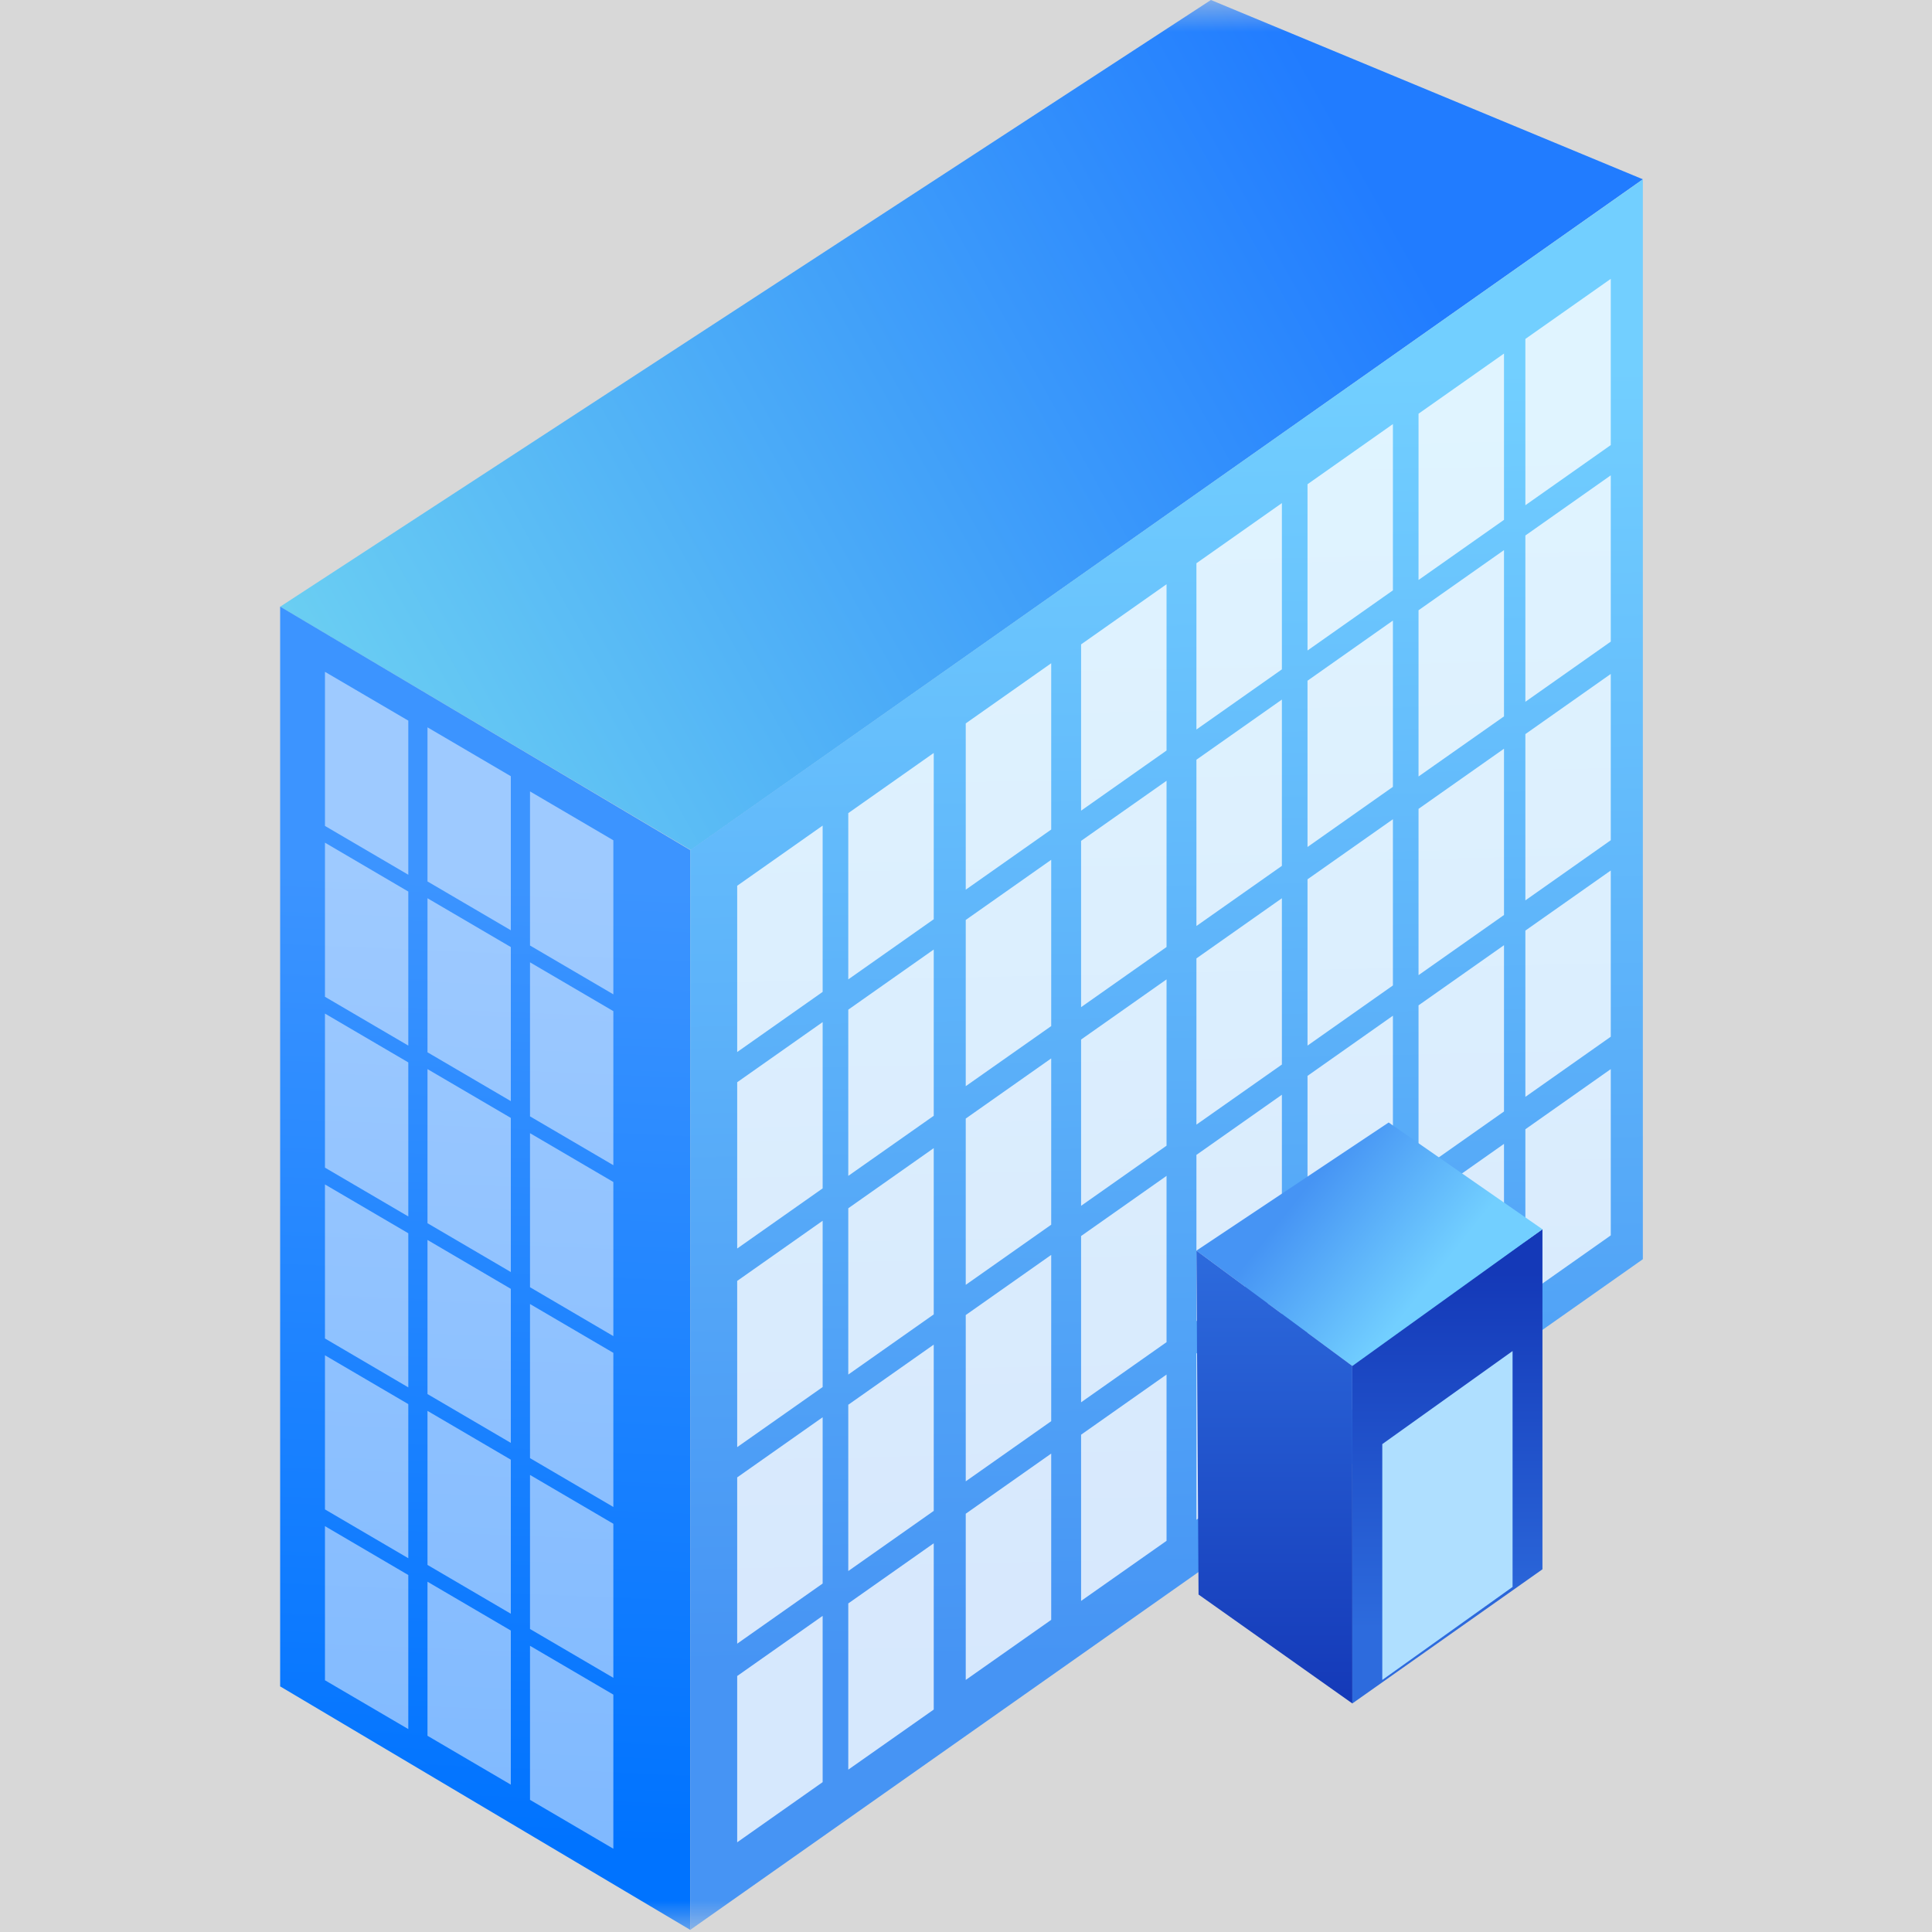 <?xml version="1.0" encoding="UTF-8"?>
<svg width="30px" height="30px" viewBox="0 0 30 30" version="1.1" xmlns="http://www.w3.org/2000/svg" xmlns:xlink="http://www.w3.org/1999/xlink">
    <rect x="0" y="0" width="30" height="30" fill="#333333" stroke="none"/>
    <title>公司备份</title>
    <defs>
        <rect id="path-1" x="0" y="0" width="30" height="30"></rect>
        <linearGradient x1="85.017%" y1="35.463%" x2="-2.726%" y2="65.623%" id="linearGradient-3">
            <stop stop-color="#217CFF" offset="0%"></stop>
            <stop stop-color="#6BCFF2" offset="100%"></stop>
        </linearGradient>
        <linearGradient x1="50.942%" y1="20.901%" x2="50%" y2="92.854%" id="linearGradient-4">
            <stop stop-color="#3C94FF" offset="0%"></stop>
            <stop stop-color="#0073FF" offset="100%"></stop>
        </linearGradient>
        <linearGradient x1="50%" y1="11.153%" x2="50.875%" y2="84.463%" id="linearGradient-5">
            <stop stop-color="#72CFFF" offset="0%"></stop>
            <stop stop-color="#4694F4" offset="100%"></stop>
        </linearGradient>
        <linearGradient x1="64.549%" y1="9.045%" x2="64.549%" y2="84.329%" id="linearGradient-6">
            <stop stop-color="#1439B8" offset="0%"></stop>
            <stop stop-color="#2D6BDD" offset="100%"></stop>
        </linearGradient>
        <linearGradient x1="27.202%" y1="34.591%" x2="71.162%" y2="59.122%" id="linearGradient-7">
            <stop stop-color="#4694F4" offset="0%"></stop>
            <stop stop-color="#72CFFF" offset="100%"></stop>
        </linearGradient>
        <linearGradient x1="50%" y1="0%" x2="50%" y2="100%" id="linearGradient-8">
            <stop stop-color="#2D6BDD" offset="0%"></stop>
            <stop stop-color="#1439B8" offset="100%"></stop>
        </linearGradient>
    </defs>
    <g id="多色设计方案" stroke="none" stroke-width="1" fill="none" fill-rule="evenodd">
        <g id="控件库30*30" transform="translate(-216, -177)">
            <g id="公司备份" transform="translate(216, 177)">
                <mask id="mask-2" fill="white">
                    <use xlink:href="#path-1"></use>
                </mask>
                <use id="蒙版" fill="#D8D8D8" opacity="0" xlink:href="#path-1"></use>
                <g id="编组" mask="url(#mask-2)">
                    <g transform="translate(4.35, 0)">
                        <polygon id="矩形" fill="url(#linearGradient-3)" points="0 9.421 14.453 -4.39648318e-15 21.16 2.784 6.376 13.2"></polygon>
                        <polygon id="路径-39" fill="url(#linearGradient-4)" points="0 9.419 6.368 13.2 6.368 29.967 0 26.186"></polygon>
                        <path d="M0.696,23.698 L1.99,24.457 L1.99,26.849 L0.696,26.091 L0.696,23.698 Z M0.696,21.045 L1.99,21.803 L1.99,24.196 L0.696,23.438 L0.696,21.045 Z M0.696,18.392 L1.99,19.15 L1.99,21.543 L0.696,20.784 L0.696,18.392 Z M0.696,15.739 L1.99,16.497 L1.99,18.889 L0.696,18.131 L0.696,15.739 Z M0.696,13.085 L1.99,13.844 L1.99,16.236 L0.696,15.478 L0.696,13.085 Z M0.696,10.432 L1.99,11.19 L1.99,13.583 L0.696,12.825 L0.696,10.432 Z" id="形状结合" fill="#FFFFFF" opacity="0.5"></path>
                        <path d="M2.288,24.561 L3.582,25.319 L3.582,27.712 L2.288,26.953 L2.288,24.561 Z M2.288,21.908 L3.582,22.666 L3.582,25.058 L2.288,24.3 L2.288,21.908 Z M2.288,19.254 L3.582,20.013 L3.582,22.405 L2.288,21.647 L2.288,19.254 Z M2.288,16.601 L3.582,17.359 L3.582,19.752 L2.288,18.994 L2.288,16.601 Z M2.288,13.948 L3.582,14.706 L3.582,17.098 L2.288,16.34 L2.288,13.948 Z M2.288,11.294 L3.582,12.053 L3.582,14.445 L2.288,13.687 L2.288,11.294 Z" id="形状结合备份" fill="#FFFFFF" opacity="0.5"></path>
                        <path d="M3.88,25.556 L5.174,26.314 L5.174,28.707 L3.88,27.948 L3.88,25.556 Z M3.88,22.903 L5.174,23.661 L5.174,26.053 L3.88,25.295 L3.88,22.903 Z M3.88,20.249 L5.174,21.007 L5.174,23.4 L3.88,22.642 L3.88,20.249 Z M3.88,17.596 L5.174,18.354 L5.174,20.747 L3.88,19.988 L3.88,17.596 Z M3.88,14.943 L5.174,15.701 L5.174,18.093 L3.88,17.335 L3.88,14.943 Z M3.88,12.289 L5.174,13.048 L5.174,15.44 L3.88,14.682 L3.88,12.289 Z" id="形状结合备份-2" fill="#FFFFFF" opacity="0.5"></path>
                        <polygon id="路径-40" fill="url(#linearGradient-5)" points="6.368 13.2 21.16 2.786 21.16 19.553 6.368 29.967"></polygon>
                        <polygon id="路径备份-7" fill="#FFFFFF" opacity="0.78" points="8.424 12.82 8.424 15.402 7.097 16.336 7.097 13.754"></polygon>
                        <polygon id="路径备份-8" fill="#FFFFFF" opacity="0.78" points="8.424 15.871 8.424 18.453 7.097 19.387 7.097 16.805"></polygon>
                        <polygon id="路径备份-9" fill="#FFFFFF" opacity="0.78" points="8.424 18.956 8.424 21.538 7.097 22.471 7.097 19.89"></polygon>
                        <polygon id="路径备份-10" fill="#FFFFFF" opacity="0.78" points="8.424 22.007 8.424 24.589 7.097 25.523 7.097 22.941"></polygon>
                        <polygon id="路径备份-11" fill="#FFFFFF" opacity="0.78" points="8.424 25.091 8.424 27.673 7.097 28.607 7.097 26.025"></polygon>
                        <polygon id="路径备份-16" fill="#FFFFFF" opacity="0.78" points="10.149 11.692 10.149 14.274 8.822 15.208 8.822 12.626"></polygon>
                        <polygon id="路径备份-15" fill="#FFFFFF" opacity="0.78" points="10.149 14.744 10.149 17.326 8.822 18.259 8.822 15.678"></polygon>
                        <polygon id="路径备份-14" fill="#FFFFFF" opacity="0.78" points="10.149 17.828 10.149 20.41 8.822 21.344 8.822 18.762"></polygon>
                        <polygon id="路径备份-13" fill="#FFFFFF" opacity="0.78" points="10.149 20.879 10.149 23.461 8.822 24.395 8.822 21.813"></polygon>
                        <polygon id="路径备份-12" fill="#FFFFFF" opacity="0.78" points="10.149 23.964 10.149 26.546 8.822 27.479 8.822 24.898"></polygon>
                        <polygon id="路径备份-28" fill="#FFFFFF" opacity="0.78" points="11.973 10.299 11.973 12.881 10.646 13.815 10.646 11.233"></polygon>
                        <polygon id="路径备份-27" fill="#FFFFFF" opacity="0.78" points="11.973 13.351 11.973 15.933 10.646 16.866 10.646 14.285"></polygon>
                        <polygon id="路径备份-26" fill="#FFFFFF" opacity="0.78" points="11.973 16.435 11.973 19.017 10.646 19.951 10.646 17.369"></polygon>
                        <polygon id="路径备份-25" fill="#FFFFFF" opacity="0.78" points="11.973 19.486 11.973 22.068 10.646 23.002 10.646 20.42"></polygon>
                        <polygon id="路径备份-24" fill="#FFFFFF" opacity="0.78" points="11.973 22.571 11.973 25.153 10.646 26.086 10.646 23.505"></polygon>
                        <polygon id="路径备份-22" fill="#FFFFFF" opacity="0.78" points="13.764 9.072 13.764 11.654 12.437 12.588 12.437 10.006"></polygon>
                        <polygon id="路径备份-21" fill="#FFFFFF" opacity="0.78" points="13.764 12.124 13.764 14.705 12.437 15.639 12.437 13.057"></polygon>
                        <polygon id="路径备份-20" fill="#FFFFFF" opacity="0.78" points="13.764 15.208 13.764 17.79 12.437 18.724 12.437 16.142"></polygon>
                        <polygon id="路径备份-19" fill="#FFFFFF" opacity="0.78" points="13.764 18.259 13.764 20.841 12.437 21.775 12.437 19.193"></polygon>
                        <polygon id="路径备份-18" fill="#FFFFFF" opacity="0.78" points="13.764 21.344 13.764 23.926 12.437 24.859 12.437 22.278"></polygon>
                        <polygon id="路径备份-34" fill="#FFFFFF" opacity="0.78" points="15.555 7.812 15.555 10.394 14.228 11.328 14.228 8.746"></polygon>
                        <polygon id="路径备份-33" fill="#FFFFFF" opacity="0.78" points="15.555 10.863 15.555 13.445 14.228 14.379 14.228 11.797"></polygon>
                        <polygon id="路径备份-32" fill="#FFFFFF" opacity="0.78" points="15.555 13.948 15.555 16.53 14.228 17.463 14.228 14.882"></polygon>
                        <polygon id="路径备份-31" fill="#FFFFFF" opacity="0.78" points="15.555 16.999 15.555 19.581 14.228 20.515 14.228 17.933"></polygon>
                        <polygon id="路径备份-30" fill="#FFFFFF" opacity="0.78" points="15.555 20.083 15.555 22.665 14.228 23.599 14.228 21.017"></polygon>
                        <polygon id="路径备份-40" fill="#FFFFFF" opacity="0.78" points="17.279 6.585 17.279 9.167 15.953 10.101 15.953 7.519"></polygon>
                        <polygon id="路径备份-39" fill="#FFFFFF" opacity="0.78" points="17.279 9.636 17.279 12.218 15.953 13.152 15.953 10.57"></polygon>
                        <polygon id="路径备份-38" fill="#FFFFFF" opacity="0.78" points="17.279 12.721 17.279 15.302 15.953 16.236 15.953 13.654"></polygon>
                        <polygon id="路径备份-37" fill="#FFFFFF" opacity="0.78" points="17.279 15.772 17.279 18.354 15.953 19.287 15.953 16.706"></polygon>
                        <polygon id="路径备份-36" fill="#FFFFFF" opacity="0.78" points="17.279 18.856 17.279 21.438 15.953 22.372 15.953 19.79"></polygon>
                        <polygon id="路径备份-46" fill="#FFFFFF" opacity="0.78" points="19.004 5.49 19.004 8.072 17.677 9.006 17.677 6.424"></polygon>
                        <polygon id="路径备份-45" fill="#FFFFFF" opacity="0.78" points="19.004 8.542 19.004 11.124 17.677 12.057 17.677 9.476"></polygon>
                        <polygon id="路径备份-44" fill="#FFFFFF" opacity="0.78" points="19.004 11.626 19.004 14.208 17.677 15.142 17.677 12.56"></polygon>
                        <polygon id="路径备份-43" fill="#FFFFFF" opacity="0.78" points="19.004 14.677 19.004 17.259 17.677 18.193 17.677 15.611"></polygon>
                        <polygon id="路径备份-42" fill="#FFFFFF" opacity="0.78" points="19.004 17.762 19.004 20.344 17.677 21.277 17.677 18.696"></polygon>
                        <polygon id="路径备份-52" fill="#FFFFFF" opacity="0.78" points="20.662 4.33 20.662 6.911 19.336 7.845 19.336 5.263"></polygon>
                        <polygon id="路径备份-51" fill="#FFFFFF" opacity="0.78" points="20.662 7.381 20.662 9.963 19.336 10.897 19.336 8.315"></polygon>
                        <polygon id="路径备份-50" fill="#FFFFFF" opacity="0.78" points="20.662 10.465 20.662 13.047 19.336 13.981 19.336 11.399"></polygon>
                        <polygon id="路径备份-49" fill="#FFFFFF" opacity="0.78" points="20.662 13.517 20.662 16.098 19.336 17.032 19.336 14.45"></polygon>
                        <polygon id="路径备份-48" fill="#FFFFFF" opacity="0.78" points="20.662 16.601 20.662 19.183 19.336 20.117 19.336 17.535"></polygon>
                        <polygon id="路径-40备份" fill="url(#linearGradient-6)" points="16.649 21.171 19.601 19.088 19.601 24.368 16.649 26.451"></polygon>
                        <polygon id="路径-40备份-2" fill="#AFDFFF" points="17.114 22.424 19.137 20.979 19.137 24.642 17.114 26.086"></polygon>
                        <polygon id="路径-41" fill="url(#linearGradient-7)" points="17.213 17.43 19.601 19.088 16.649 21.211 14.228 19.42"></polygon>
                        <polygon id="路径-42" fill="url(#linearGradient-8)" points="14.228 19.42 16.649 21.211 16.649 26.451 14.261 24.76"></polygon>
                    </g>
                </g>
            </g>
        </g>
    </g>
</svg>